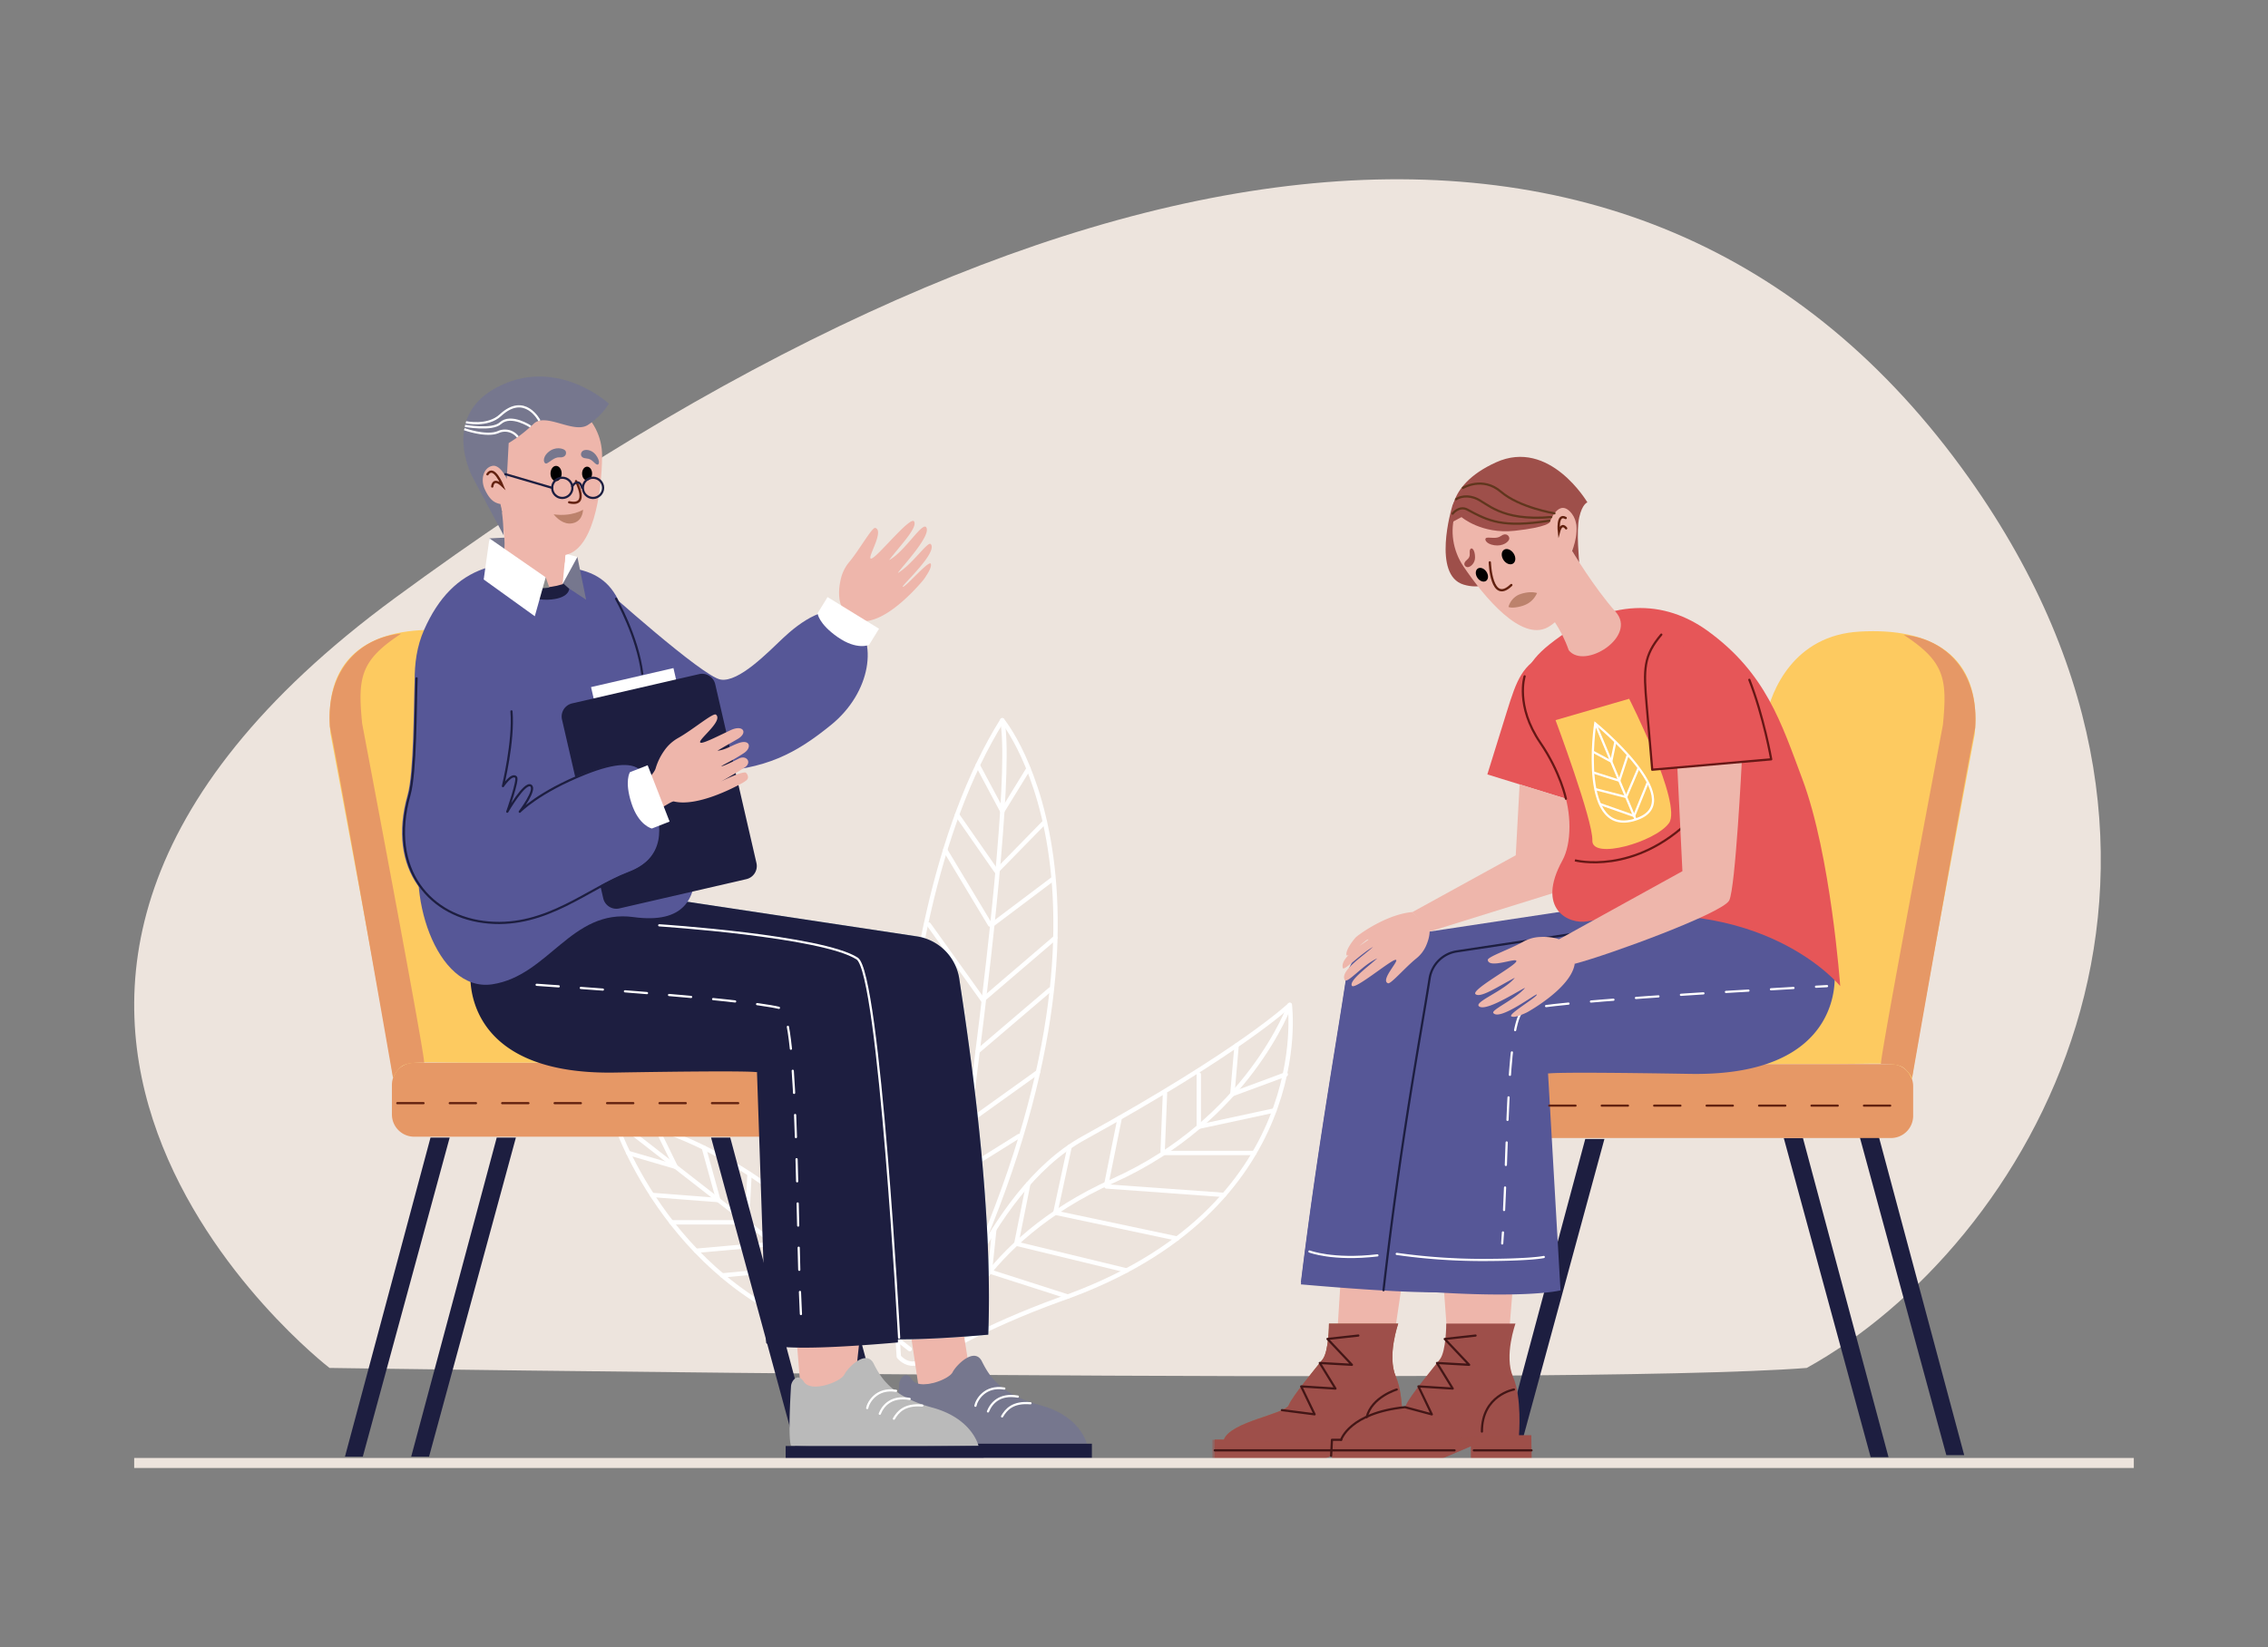 <svg xmlns="http://www.w3.org/2000/svg" viewBox="0 0 1459.13 1060.09"><rect x="0" y="0" width="1459.13" height="1060.09" fill="#808080" stroke="none"/><defs><style>.cls-1,.cls-20,.cls-27{isolation:isolate;}.cls-2{fill:#ede4dd;}.cls-10,.cls-15,.cls-16,.cls-19,.cls-21,.cls-23,.cls-24,.cls-28,.cls-29,.cls-3,.cls-30,.cls-31,.cls-6{fill:none;}.cls-10,.cls-16,.cls-21,.cls-23,.cls-3{stroke:#fff;}.cls-10,.cls-15,.cls-16,.cls-19,.cls-23,.cls-28,.cls-3,.cls-30,.cls-31,.cls-6{stroke-linecap:round;}.cls-10,.cls-15,.cls-16,.cls-23,.cls-28,.cls-3,.cls-30,.cls-31,.cls-6{stroke-linejoin:round;}.cls-3{stroke-width:2.81px;}.cls-4{fill:#e69866;}.cls-5{fill:#fdca60;}.cls-19,.cls-6{stroke:#62210f;}.cls-10,.cls-15,.cls-16,.cls-21,.cls-23,.cls-24,.cls-28,.cls-30,.cls-31,.cls-6{stroke-width:1.41px;}.cls-6{stroke-dasharray:16.87;}.cls-7{fill:#1d1e40;}.cls-8{fill:#eeb6ab;}.cls-9{fill:#76778e;}.cls-11{fill:#bababa;}.cls-12{fill:#565797;}.cls-13{fill:#a9c8d5;}.cls-14{fill:#fff;}.cls-15{stroke:#1d1e40;}.cls-16{stroke-dasharray:14.24;}.cls-17{fill:#8e8d8d;}.cls-18{fill:#010101;}.cls-19,.cls-21,.cls-24,.cls-29{stroke-miterlimit:10;}.cls-19{stroke-width:1.49px;}.cls-20{fill:#bc826c;mix-blend-mode:multiply;}.cls-22{fill:#e65658;}.cls-23{stroke-dasharray:14.51 14.51;}.cls-24,.cls-30{stroke:#661715;}.cls-25{fill:#a26e4c;}.cls-26,.cls-27{fill:#9e4f4a;}.cls-27{opacity:0.52;}.cls-28{stroke:#431616;}.cls-29{stroke:#000;stroke-width:1.19px;}.cls-31{stroke:#60361d;}</style></defs><g class="cls-1"><g id="Layer_1" data-name="Layer 1"><g id="Layer_21" data-name="Layer 21"><path class="cls-2" d="M212,880.32s-309-237.49,42.1-495.48C671,78.54,1053.61,7.34,1266.65,307.5c180.93,254.92,37.61,494.2-104.27,572.82C1010.25,892.29,212,880.32,212,880.32Z"/></g><g id="Layer_25" data-name="Layer 25"><path class="cls-3" d="M829.8,646.68s17.68,131.93-148.4,189.7c-48.58,17.55-79.6,36.69-79.6,36.69s31.62-105.57,95.25-140.63C799.4,676,829.8,646.68,829.8,646.68Z"/><path class="cls-3" d="M644.81,463.51s100,119.5-41.55,399.14c-13,25.64-25,10.42-25,10.42S557.37,603.55,644.81,463.51Z"/><path class="cls-3" d="M611,862.65S629,798.94,716.07,759.88,829.79,646.7,829.79,646.7"/><path class="cls-3" d="M601.82,873.07s53.73-352.72,43-409.58"/><line class="cls-3" x1="757.27" y1="797.04" x2="678.96" y2="780.45"/><line class="cls-3" x1="787.52" y1="768.98" x2="711.82" y2="763.52"/><line class="cls-3" x1="806.97" y1="741.98" x2="748.74" y2="741.98"/><polyline class="cls-3" points="795.58 672.74 792.85 704.11 827.2 691.41"/><polyline class="cls-3" points="771.25 691.41 771.25 725.11 819.9 714.62"/><line class="cls-3" x1="749.5" y1="703.71" x2="747.99" y2="740.99"/><line class="cls-3" x1="720.39" y1="719.35" x2="711.82" y2="761.84"/><line class="cls-3" x1="688.15" y1="737.93" x2="678.96" y2="780.45"/><polyline class="cls-3" points="629.04 492.47 644.86 522.07 661.7 494.64"/><polyline class="cls-3" points="615.74 524.32 641.06 560.71 672.22 528.87"/><line class="cls-3" x1="608.1" y1="547" x2="636.94" y2="594.97"/><line class="cls-3" x1="638.43" y1="594.97" x2="677.39" y2="565.63"/><line class="cls-3" x1="678.96" y1="603.42" x2="632.23" y2="643.42"/><line class="cls-3" x1="597.53" y1="594.97" x2="632.23" y2="643.42"/><line class="cls-3" x1="628.98" y1="676.59" x2="675.72" y2="636.73"/><path class="cls-3" d="M395.05,720S427.68,823.86,531.19,858.3,505.65,734.15,395.05,720Z"/><line class="cls-3" x1="395.05" y1="720.02" x2="585.31" y2="868.22"/><line class="cls-3" x1="488.24" y1="838.06" x2="537.15" y2="830.72"/><polyline class="cls-3" points="422.63 726.28 434.67 750.88 404.21 741.98"/><polyline class="cls-3" points="452.81 738.58 462.13 772.27 419.44 768.99"/><polyline class="cls-3" points="482.22 755.42 480.53 786.61 431.94 786.61"/><polyline class="cls-3" points="507.23 771.02 498.31 800.45 447.75 804.93"/><polyline class="cls-3" points="527.61 791.19 520.38 815.52 464.6 820.78"/><line class="cls-3" x1="542.15" y1="805.99" x2="539.9" y2="829.2"/><line class="cls-3" x1="667.8" y1="689.9" x2="622.53" y2="722.34"/><line class="cls-3" x1="655.6" y1="731.09" x2="614.88" y2="756.52"/><line class="cls-3" x1="636.84" y1="818.32" x2="686.94" y2="834.4"/><polyline class="cls-3" points="661.56 761.84 653.84 800.38 724.86 817.59"/><line class="cls-3" x1="639.69" y1="791.19" x2="636.84" y2="818.32"/></g><g id="Layer_3" data-name="Layer 3"><path class="cls-4" d="M501.68,731.51H266.4a14.29,14.29,0,0,1-14.25-14.24V698.1a14.29,14.29,0,0,1,14.25-14.24H501.69a14.29,14.29,0,0,1,14.25,14.24v19.17A14.31,14.31,0,0,1,501.68,731.51Z"/><path class="cls-5" d="M212.56,471.73s41,217.65,40.28,222c6-12.71,9.62-9.87,52.19-9.87h71.16S350.63,479.06,347,461.41s-17.91-53.55-60.72-55.82C241.38,403.06,207.47,420,212.56,471.73Z"/><path class="cls-4" d="M258.13,407.77C232,424.9,230,435.67,233,465.7c0,0,40.55,213.81,39.87,218.17,0,0-11-.62-14.75,2.53a19.5,19.5,0,0,0-5.26,7.34s-34.28-196.37-40.61-226C209.61,430.82,232,410.08,258.13,407.77Z"/><line class="cls-6" x1="255.61" y1="709.93" x2="507.95" y2="709.93"/><polygon class="cls-7" points="469.81 732.09 524.84 937.43 513.35 937.43 457.48 732.09 469.81 732.09"/><polygon class="cls-7" points="518.5 730.81 573.54 936.15 562.05 936.15 506.17 730.81 518.5 730.81"/><polygon class="cls-7" points="319.57 732.09 264.54 937.43 276.03 937.43 331.9 732.09 319.57 732.09"/><polygon class="cls-7" points="276.97 732.09 221.93 937.43 233.41 937.43 289.3 732.09 276.97 732.09"/></g><g id="Layer_9" data-name="Layer 9"><polygon class="cls-8" points="511.93 855.04 515.92 904.21 548.49 904.21 554.45 848.5 511.93 855.04"/><polygon class="cls-8" points="583.41 841.49 590.88 891.71 624.52 886.8 617.04 839.62 583.41 841.49"/><g id="Layer_7" data-name="Layer 7"><path class="cls-9" d="M578.5,890.92c-.45,7.38-1.91,34,.12,38.15,20,1.25,120.55,0,120.55,0s-3.78-17.62-29.74-24.71-33-18.86-37.74-28.3-16.5,2.36-18.86,7.07-21.24,11.8-26,4.73c-2.6-3.9-4.83-3.15-6.32-1.69A7.13,7.13,0,0,0,578.5,890.92Z"/><rect class="cls-7" x="575.09" y="929.08" width="127.38" height="9.24"/><path class="cls-10" d="M635.62,908.32c2.11-5.26,7.36-11.59,19.22-9.55"/><path class="cls-10" d="M644.7,911.53c2.49-4.27,6.71-9.53,18.28-8.47"/><path class="cls-10" d="M627.55,904.67c.7-3.72,6-13.18,18.6-11.09"/><path class="cls-11" d="M508.88,892.4c-.45,7.38-1.91,34,.11,38.14,20,1.26,120.55,0,120.55,0s-3.78-17.61-29.73-24.7-33-18.87-37.74-28.3-16.51,2.36-18.87,7.07-21.23,11.8-25.94,4.72c-2.6-3.89-4.84-3.15-6.33-1.68A7.31,7.31,0,0,0,508.88,892.4Z"/><rect class="cls-7" x="505.46" y="930.56" width="127.38" height="9.24"/><path class="cls-10" d="M566,909.81c2.11-5.26,7.37-11.59,19.22-9.55"/><path class="cls-10" d="M575.09,913c2.49-4.26,6.7-9.53,18.28-8.48"/><path class="cls-10" d="M557.92,906.15c.7-3.73,6-13.19,18.6-11.09"/><g id="Layer_4" data-name="Layer 4"><path class="cls-12" d="M387.92,377.84s64,57.62,75.74,59.5,30.36-17.52,40.23-26.81,30.23-25.34,44.44-12.94c16.93,14.75,12.07,48-13.59,68.87-22.63,18.39-42,28.87-79.08,30.39-34.26,1.42-73.41-56-72.76-74.8S387.92,377.84,387.92,377.84Z"/><g id="Layer_6" data-name="Layer 6"><path class="cls-13" d="M361.15,639.11S351,685.28,451.67,683.59s91.46,0,91.46,0L549,857.28s.38,9.19,86.8,1.64c3.17-83.7-11.89-184.43-18.64-229a32.57,32.57,0,0,0-27.32-27.33L387.06,572l-32.73,5.88Z"/><path class="cls-7" d="M361.15,639.11S351,685.28,451.67,683.59s91.46,0,91.46,0L549,857.28s.38,9.19,86.8,1.64c3.17-83.7-11.89-184.43-18.64-229a32.57,32.57,0,0,0-27.32-27.33L387.06,572l-32.73,5.88Z"/><path class="cls-7" d="M302.76,625.24s-7.9,66.68,92.79,65,91.47,0,91.47,0l5.87,173.68s-1.67,7.55,84.76,0c3.37-89.66-11.79-197-17.93-236a20.85,20.85,0,0,0-17.48-17.38L330.93,578.6l-32.73,5.88Z"/><path class="cls-12" d="M316.69,633.44c36.36-5.5,50.86-48.72,90.84-43.26,64.69,8.83,35.65-63.58,15.22-117.8-13.12-34.83-15.51-61.93-22.39-80.25-5.07-13.53-12.6-22.28-28.69-25.82-48.37-10.61-80.2-3.09-98.82,39s12.77,94.64,0,131.13S280.33,638.92,316.69,633.44Z"/><rect class="cls-14" x="381.2" y="435.9" width="54.41" height="14.93" transform="translate(-89.18 103.11) rotate(-12.99)"/><g id="Layer_15" data-name="Layer 15"><path class="cls-7" d="M480.15,565.77l-81.64,18.82a8.67,8.67,0,0,1-10.42-6.51l-26.52-115a8.68,8.68,0,0,1,6.51-10.42l81.65-18.82a8.68,8.68,0,0,1,10.42,6.51l26.51,115A8.67,8.67,0,0,1,480.15,565.77Z"/></g><path class="cls-12" d="M266.81,436.51c-.74,18.39-.47,60.48-4.63,75.24-13.5,47.86,13.54,78.74,51,81.93s63.79-21.85,90.44-32C429,552,425.71,531,420.47,515.24c-4.87-14.6-4.39-33.71-45.37-17.35-29.84,11.9-42,24.49-42,24.49s11.05-14.44,7.06-16.85-15.06,16.85-15.06,16.85,7.23-20.5,5.65-22.19c-2.72-2.91-8.45,5.72-8.45,5.72s7.1-29,5.5-48.12"/><path class="cls-15" d="M268,436.51c-.73,18.39-.46,60.48-4.62,75.24-13.5,47.86,13.54,78.74,51,81.93s63.79-21.85,90.44-32C430.18,552,427,531,421.71,515.24c-4.87-14.6-4.39-33.71-45.38-17.35-29.83,11.9-41.95,24.49-41.95,24.49s11.05-14.44,7.06-16.85-15.08,16.85-15.08,16.85,7.23-20.5,5.66-22.19c-2.73-2.91-8.45,5.72-8.45,5.72s7.1-29,5.49-48.12"/><path class="cls-16" d="M345.25,633.76s131.75,8.78,156.66,15c12.52,3.15,10,152.32,14,207.39"/><g id="Layer_8" data-name="Layer 8"><polygon class="cls-9" points="371.47 358.44 377.09 385.95 342.62 363.26 371.47 358.44"/><path class="cls-7" d="M332,374.42s5.1,12.11,20.35,11.53c13.87-.52,13.87-7,13.87-7l-12.1-11Z"/><polygon class="cls-9" points="349.03 344.69 314.9 346.47 316.35 359.01 347.3 365.03 349.03 344.69"/><polygon class="cls-14" points="361.91 375.96 371.47 358.44 336.33 348.67 333.13 362.28 361.91 375.96"/><path class="cls-8" d="M322,331.48s5.36,18.46.74,30.78,20,19.85,39.22,13.7c2.25-23,4.27-44.48,4.27-44.48S324.49,320.57,322,331.48Z"/><polygon class="cls-17" points="351.08 371.53 353.44 378.15 344.07 378.94 333.13 369.92 351.08 371.53"/><polygon class="cls-14" points="314.9 346.47 311.19 372.92 344.07 396.58 351.08 371.53 314.9 346.47"/></g><path class="cls-15" d="M396.36,385.33s13.84,24.15,16.84,48.27"/><path class="cls-10" d="M578.45,860.85s-12.67-234.74-27-244c-22.52-14.51-127.33-21.37-127.33-21.37"/><g id="Layer_14" data-name="Layer 14"><path class="cls-8" d="M546.35,361.7A26,26,0,0,0,541,372.36c-1.94,8.1-2.91,21.21,8.94,26.29,15.72,6.73,38.58-18.87,43.54-24.75a22.32,22.32,0,0,0,1.8-2.42c1.78-2.75,4-6.06,3.62-8.5-.62-3.46-16.17,14.93-18.11,14.68-1.48-.19,22.89-22.16,18-27.53-1.85-2-11.78,13-21.07,18.6.39-1.67,20.2-22.19,18.5-28.64s-13.61,14.69-24.24,20.39c7.69-10,18.35-20.86,16.14-24.86s-23.47,22.77-27.42,23.82,8.68-17.69,2.45-19.69C561.06,339.09,553,353.74,546.35,361.7Z"/><path class="cls-8" d="M436.34,474.9a26.85,26.85,0,0,0-9.09,8.32,38.46,38.46,0,0,0-5.42,11.19c-1.56,5.8-18.88,18.53-13.35,23.88,4.54,13.37,22.29-3.18,25.12-2.51,14.79,3.51,37.94-8.53,43.78-11.76a24.35,24.35,0,0,0,2.62-1.68c2.73-2,.15-5.16-.41-5.21-3.61-.38-15.87,5.85-15.87,5.85s6.89-3.62,15.37-9.07c4.87-3.15,1.23-8.23-3.66-5.8-5.41,2.7-8.55,4.31-11.4,5.11.6-.89,6.62-3.29,14.62-8.61,5.16-3.43,4.05-9.28-3.92-6.25-5,1.88-7.83,4.09-13.19,4.79,4.24-2.6,8.94-5.17,13.1-7.62,6.72-3.95,3.53-9.48-4.67-5.6S453.13,478.22,451,478c-4.19-.45,14.87-13.9,9.6-18.11C458.85,458.46,445.69,469.67,436.34,474.9Z"/><g id="Layer_13" data-name="Layer 13"><path class="cls-14" d="M430.8,528.72l-11.4,4.46S411,531.43,406.28,517s-1-20.08-1-20.08l11.4-4.45Z"/><path class="cls-14" d="M565.54,404.61,559.13,415s-7.76,3.67-20.2-5S526,394.68,526,394.68l6.41-10.43Z"/></g></g></g></g></g><g id="Layer_10" data-name="Layer 10"><path class="cls-8" d="M326.91,332.47s3.63,28.82,28.32,33.81a6.76,6.76,0,0,0,8.07-4.71l.87-10.49Z"/><path class="cls-8" d="M338.36,257.4c24.24-8.29,49.24,10.55,49,36.16-.2,24.13-5.88,61.74-24.92,63.77-8.3.88-34.27-4.14-40.53-32.22-9.1-.09-12.33-12.19-15.19-22.24C305.93,299.92,319.87,263.73,338.36,257.4Z"/><ellipse class="cls-18" cx="357.76" cy="304.73" rx="3.59" ry="4.92"/><ellipse class="cls-18" cx="377.7" cy="304.73" rx="3.22" ry="4.41"/><path class="cls-19" d="M370.58,309.65s9,16.59-4.4,13.59"/><path class="cls-9" d="M363.6,289.87c-1.23-1.33-6.39-2.73-10.8,1.06s-2.93,7.92-1.11,7.3,4.9-4.19,8.33-3.91C364.31,294.67,364.82,291.2,363.6,289.87Z"/><path class="cls-9" d="M374.8,290.23c1.48-1.17,5.7-1.17,8.55,2.55,3,3.93,2.18,7,.41,6.06s-2.87-3.56-6.44-3.8C372.83,294.74,373.34,291.41,374.8,290.23Z"/><path class="cls-9" d="M311.91,314.94c-3-6.61-.72-14,4.88-15.13,5.12-1,9.25,8.39,9.25,8.39l1.22-23.06a95.09,95.09,0,0,0,16.07-12.41c7.79-7.55,25.83,6.76,35,.67a44.88,44.88,0,0,0,13.44-13.62s-32.86-30.37-71.09-11c-13.88,7-19.82,16.72-21.79,26.21-3.43,16.65,5.44,32.66,5.44,32.66L324,344.46s-.12-12-2.05-20.09C317.91,323.6,315,321.54,311.91,314.94Z"/><path class="cls-20" d="M375.1,328s-6.92,4.65-18.93,3c3.63,4.35,8.45,7.24,13.63,5.32C375.15,334.3,375.1,328,375.1,328Z"/><path class="cls-19" d="M316.69,313.08s.46-6.31,6.61-.46c0,0-5.54-13.83-9.69-7.4"/><path class="cls-21" d="M299.76,271.73s14,3.09,22.19-4.53c15.8-14.64,25.11,3.54,25.11,3.54"/><path class="cls-21" d="M299.13,274.05s17.45,3.18,22.82-1.7c6.83-6.19,19.43,2.18,19.43,2.18"/><path class="cls-21" d="M298.69,276.16s14.16,5.16,21.88,1.88a10.41,10.41,0,0,1,12.56,3.18"/><g id="Layer_12" data-name="Layer 12"><circle class="cls-15" cx="361.75" cy="313.95" r="6.51"/><circle class="cls-15" cx="381.51" cy="313.95" r="6.51"/><line class="cls-15" x1="325.13" y1="305.14" x2="355.24" y2="313.95"/><path class="cls-15" d="M368.19,313.08s1.31-2.63,3.28-2.63c2.29,0,3,3.49,3,3.49"/></g><path class="cls-8" d="M356.17,281.22s15.89,2.77,22.5-2.53A226.11,226.11,0,0,1,356.17,281.22Z"/><path class="cls-8" d="M354.18,284.14s19.34,5.85,26.75-1.63C371.47,286.21,354.18,284.14,354.18,284.14Z"/></g></g><g id="Layer_20" data-name="Layer 20"><path class="cls-22" d="M995.13,420.06c-15.83,8.26-19,16.31-25.87,38.47-6.69,21.67-12.37,39.83-12.37,39.83l73.42,22.71s12.77-58.73,2-83.59C1024.89,420.36,1011,411.81,995.13,420.06Z"/><g id="Layer_16" data-name="Layer 16"><polygon class="cls-7" points="1159.93 732.37 1214.98 937.72 1203.49 937.72 1147.6 732.37 1159.93 732.37"/><polygon class="cls-7" points="1208.64 731.09 1263.68 936.44 1252.18 936.44 1196.31 731.09 1208.64 731.09"/><polygon class="cls-7" points="1019.88 733 964.84 938.35 976.34 938.35 1032.21 733 1019.88 733"/><polygon class="cls-7" points="971.18 731.73 916.13 937.07 927.63 937.07 983.51 731.73 971.18 731.73"/><path class="cls-4" d="M981.3,732.37h235.3a14.29,14.29,0,0,0,14.24-14.25V699a14.28,14.28,0,0,0-14.24-14.24H981.3A14.28,14.28,0,0,0,967.06,699v19.16A14.29,14.29,0,0,0,981.3,732.37Z"/><path class="cls-5" d="M1270.42,472.59s-41,217.65-40.28,222c-6-12.71-9.62-9.87-52.2-9.87h-71.15s25.56-204.81,29.16-222.46,17.91-53.55,60.72-55.82C1241.6,403.91,1275.51,420.86,1270.42,472.59Z"/><path class="cls-4" d="M1224.85,408.62c26.14,17.12,28.09,27.89,25.12,57.93,0,0-40.54,213.81-39.86,218.17,0,0,11-.62,14.75,2.53a22.31,22.31,0,0,1,5.32,6.37s34.23-195.41,40.55-225.06C1273.37,431.66,1251,410.92,1224.85,408.62Z"/><polygon class="cls-8" points="974.17 817.37 967.06 905.07 934.49 905.07 927.35 808.32 974.17 817.37"/><polyline class="cls-8" points="919.8 599.46 998.72 574.91 1018.64 537.9 1007.44 514 977.66 504.79 975.17 550.4 908.74 586.93"/><polygon class="cls-8" points="905.5 802.46 892.1 892.57 858.46 887.66 863.87 802.46 905.5 802.46"/><path class="cls-12" d="M1121.83,640s10.18,46.18-90.52,44.49-91.46,0-91.46,0l-4.92,145.31s-11.53,3.09-98-4.46c10.19-83.41,22.1-149.93,28.84-194.48a32.56,32.56,0,0,1,27.31-27.33l202.79-30.65,32.74,5.88Z"/><path class="cls-12" d="M1121.83,641.21s10.18,46.18-90.52,44.49-91.46,0-91.46,0L934.93,831s-11.53,3.1-98-4.45c10.19-83.42,22.1-149.94,28.84-194.48a32.56,32.56,0,0,1,27.31-27.34l202.79-30.65,32.74,5.88Z"/><path class="cls-12" d="M1180.22,626.09s7.9,66.67-92.79,65-91.47,0-91.47,0l8,139.31S980,837,893.61,829.45c11.12-97.08,23.52-161.66,29.66-200.68a20.87,20.87,0,0,1,17.48-17.38l152.68-23.07,58.62-8.86,22.73,6.67Z"/><path class="cls-15" d="M890.09,830.31c11.12-97.09,23.52-161.66,29.67-200.68a20.85,20.85,0,0,1,17.48-17.38l152.67-23.07,58.62-8.86,22.74,6.66"/><path class="cls-22" d="M1183.91,634.61s-49.9-61.78-162.65-41.69c-12,2.14-33.3-7.92-16.09-39.17,6.06-11,6.06-31.06,0-46.95-19.81-51.88-38.73-67.78-8.42-92,38.68-30.93,74.58-28.71,102.19-8.58,37.22,27.14,47.06,59,60.63,95.19C1177.93,550.4,1183.91,634.61,1183.91,634.61Z"/><path class="cls-5" d="M1000.77,463.44s24.16,64.63,23.68,77.41,40.41,1,49.27-11.1-25.58-80.06-25.58-80.06Z"/><path class="cls-10" d="M1175.43,634.61s-2.56.12-7.1.38"/><path class="cls-23" d="M1153.85,635.79c-46.49,2.6-153.4,9-172.78,13.85-11.48,2.88-10.84,80.84-13.73,136.24"/><path class="cls-10" d="M966.93,793.12c-.15,2.43-.31,4.79-.48,7.1"/><path class="cls-8" d="M979.88,606.09A24.12,24.12,0,0,1,990.45,603c7.69-.44,19.79.83,22.47,12.45,3.56,15.4-23.49,32-29.65,35.56a21.53,21.53,0,0,1-2.5,1.24c-2.8,1.17-6.18,2.69-8.34,1.88-3-1.12,16.24-12.26,16.32-14.07.07-1.36-23.91,17.2-28,11.85-1.54-2,13.75-8.59,20.39-16.12-1.57.08-23.51,14.74-29.09,12.14s15.61-10,22.52-18.71c-10.33,5.36-22,13.27-25.26,10.6s24.58-17.62,26.16-21-17.51,5-18.3-1C956.91,615.75,971.56,610.83,979.88,606.09Z"/><path class="cls-8" d="M908.74,586.93c-15.16,1.29-31.37,12.1-36.18,16-.69.55-6.86,7.79-6.33,11.61.37,2.7,12.36-10.33,14.1-10,1.33.24-18.85,10.71-16.39,18.45.67,2.11,11.25-9,19.43-13.61-7.3,6.56-20.84,15.18-18.38,21,1.33,3.63,11.42-9.35,21.08-13.63-8.28,7.2-17.87,14.3-16.37,17.56s24.3-16,28-16.6-10.14,13.1-4.71,15.06c1.81.65,11-10.15,18.06-15.86a21.7,21.7,0,0,0,6.25-7.89c1.43-3.15,2.79-7.32,2.4-11.29"/><path class="cls-10" d="M898.61,806.94a395.73,395.73,0,0,0,54.13,3.9c32.67,0,40.45-1.92,40.45-1.92"/><path class="cls-10" d="M842.44,805.38s14.95,5.84,43.73,2.5"/><path class="cls-24" d="M1013.24,553.65s38.21,10.09,75.16-26.83"/><g id="Layer_11" data-name="Layer 11"><path class="cls-25" d="M871,930.68v10h39l-.19-17h-7.94s2-24.13-3.82-37.67,1.51-34.19,1.51-34.19H855s0,17.71-4.1,23-19.41,23.54-21.78,29.43-37.66,10.59-41.78,22.36h-5.89V940.7h66Z"/><path class="cls-26" d="M871,930.68v10h39l-.19-17h-7.94s2-24.13-3.82-37.67,1.51-34.19,1.51-34.19H855s0,17.71-4.1,23-19.41,23.54-21.78,29.43-37.66,10.59-41.78,22.36h-5.89V940.7h66Z"/><path class="cls-26" d="M871,930.68v10h39l-.09-7.7-.1-9.35h-7.94s-11.09-.28-32.49.62c-18.24,6.83-49,2.85-82,2.32h-5.89V940.7h66Z"/><path class="cls-27" d="M869.52,930.68v10h39l-.08-7.7-.1-9.35h-7.94s-11.1-.28-32.5.62c-18.23,6.83-49,2.85-82,2.32h-5.89V940.7h66Z"/><polyline class="cls-28" points="873.89 859.47 854.05 861.66 869.77 878.31 849.08 877.13 859.19 893.61 837.13 892.22 845.75 910.18 824.73 907.47"/><path class="cls-28" d="M898.61,894.2S882.46,899,879.27,912"/><line class="cls-29" x1="872.77" y1="933.36" x2="909.9" y2="933.36"/><line class="cls-28" x1="860.38" y1="933.36" x2="781.51" y2="933.36"/><path class="cls-26" d="M946.37,930.68v10h39l-.19-17h-7.94s2.05-24.13-3.83-37.67S975,851.77,975,851.77H930.46s0,17.71-4.09,23S907,898.32,904.59,904.21s-37.67,10.59-41.79,22.36h-5.89V940.7h66Z"/><path class="cls-27" d="M946.37,930.68v10h39l-.09-7.7-.1-9.35h-7.94s-11.09-.28-32.49.62c-18.24,6.83-49,2.85-82,2.32h-5.89V940.7h66Z"/><path class="cls-28" d="M974,894.2s-20.6,3.53-20.6,27.06"/><line class="cls-28" x1="948.19" y1="933.36" x2="985.32" y2="933.36"/><line class="cls-28" x1="935.8" y1="933.36" x2="856.92" y2="933.36"/><path class="cls-28" d="M862.81,926.57s5.24-17.28,41.09-21l17.26,4.64-8.6-18,22.05,1.39L924.5,877.13l20.69,1.18-15.72-16.63,19.84-2.2"/><polyline class="cls-28" points="856.39 936.88 856.92 926.57 862.82 926.57"/></g><g id="Layer_22" data-name="Layer 22"><path class="cls-26" d="M934,326.86s-12.79,43.18,7.6,49.35S971,361.91,971,361.91,954.77,314,945.32,315.57,934,326.86,934,326.86Z"/></g><path class="cls-21" d="M1026.31,465.51s-11.58,76.13,27.57,61.3C1086.26,514.53,1026.31,465.51,1026.31,465.51Z"/><line class="cls-21" x1="1026.31" y1="465.51" x2="1052.25" y2="527.38"/><polyline class="cls-21" points="1024.72 483.7 1036.61 490.1 1039.27 477.3"/><polyline class="cls-21" points="1025 497.11 1041.79 502.43 1047.28 485.68"/><polyline class="cls-21" points="1026.31 507.83 1046.19 512.94 1054.22 494.13"/><polyline class="cls-21" points="1029.29 517.4 1051.31 525.13 1060.13 503.41"/></g><path class="cls-8" d="M1013.09,620.25c22.79-6,95.27-32.65,99.42-40.79,4-7.86,8.08-89.15,8.08-89.15l-41.46,3.62,3.26,66.71-79.48,43.88"/><g id="Layer_19" data-name="Layer 19"><path class="cls-22" d="M1068.82,408.39c-11.54,13.63-11.45,22.29-9.43,45.4,2,22.58,3.57,41.55,3.57,41.55l76.56-6.69s-4.84-27.64-14.08-51.19"/><path class="cls-30" d="M1068.82,408.39c-11.54,13.63-11.45,22.29-9.43,45.4,2,22.58,3.57,41.55,3.57,41.55l76.56-6.69s-4.84-27.64-14.08-51.19"/></g><path class="cls-30" d="M980.88,435.23s-6.13,19,10.12,42.79c13,19,16.45,36,16.45,36"/><g id="Layer_18" data-name="Layer 18"><path class="cls-8" d="M1011.4,354.51s14.25,23.81,28,39.18c14.25,15.93-20,37.56-30.14,24.76-10.25-29-29.56-37.32-29.56-37.32S1004.29,345.85,1011.4,354.51Z"/><g id="Layer_17" data-name="Layer 17"><path class="cls-8" d="M1009.7,351s19.18,46.45-4.32,57.35c-4.61-7.3-4.61-9.69-4.61-9.69l6.81-45.79Z"/><path class="cls-8" d="M960.17,307.3c-24.78,6.55-32.93,36.21-18.53,57.39,13.55,20,37,48,53.93,39.11,7.41-3.89,24.68-20.17,13.53-47.78,7.5-5.13,5.79-18.5,2.58-28.44C1010.74,324.66,979.06,302.29,960.17,307.3Z"/><ellipse class="cls-18" cx="970.53" cy="358.29" rx="3.88" ry="5.31" transform="translate(-35.63 599) rotate(-33.72)"/><ellipse class="cls-18" cx="953.4" cy="369.92" rx="3.49" ry="4.78" transform="translate(-44.97 591.45) rotate(-33.72)"/><path class="cls-19" d="M958.48,361.91s.82,27.22,13.84,14.58"/><path class="cls-26" d="M971,346.81c-.34,1.77-3.87,4.93-9.62,4.08s-6.78-4.36-4.92-4.81,6.39.94,9.14-1.13C969,342.37,971.3,345,971,346.81Z"/><path class="cls-26" d="M944.2,365c1.88,0,4.79-2.58,4.78-6.23,0-5-2.2-7-3.14-5.21s.87,4.33-1.93,6.58C940.41,362.92,942.73,365,944.2,365Z"/><path class="cls-20" d="M970.49,390.58a12.23,12.23,0,0,1,6.32-7.72c2.62-1.2,7.86-2.48,12.07-1.22-2.15,4.68-5.68,7.46-11.07,8.73C972.25,391.69,970.49,390.58,970.49,390.58Z"/><path class="cls-19" d="M1007.59,340s-2.85-4.42-4.65,2.35c0,0-1.45-12.31,4.36-9"/><path class="cls-26" d="M940.26,332.78s12.92,11.12,34.22,8.8,22.57-5.5,22.57-5.5,5.72-16.35,14.2-5.51c6.76,8.65.15,23.94.15,23.94l4.61,7.4s-2-20.25,0-29,5.25-9.61,5.25-9.61-24.33-41.4-58.79-25.77-27.93,38.32-27.93,38.32Z"/></g></g><g id="Layer_23" data-name="Layer 23"><line class="cls-6" x1="996.75" y1="711.52" x2="1230" y2="711.52"/></g></g><g id="Layer_24" data-name="Layer 24"><rect class="cls-2" x="86.33" y="938.26" width="1286.47" height="6.45"/><path class="cls-31" d="M996.75,335.11c-30.11,4.67-39,.24-52.71-7.16-5.27-2.84-9.5,2.62-9.5,2.62"/><path class="cls-31" d="M936.76,321.32s4.55-3.56,12.22-.8,15.9,15.08,49,12.24"/><path class="cls-31" d="M941.2,314s12.58-7.71,24.45,2.47,34.42,13.88,34.42,13.88"/></g></g></g></svg>